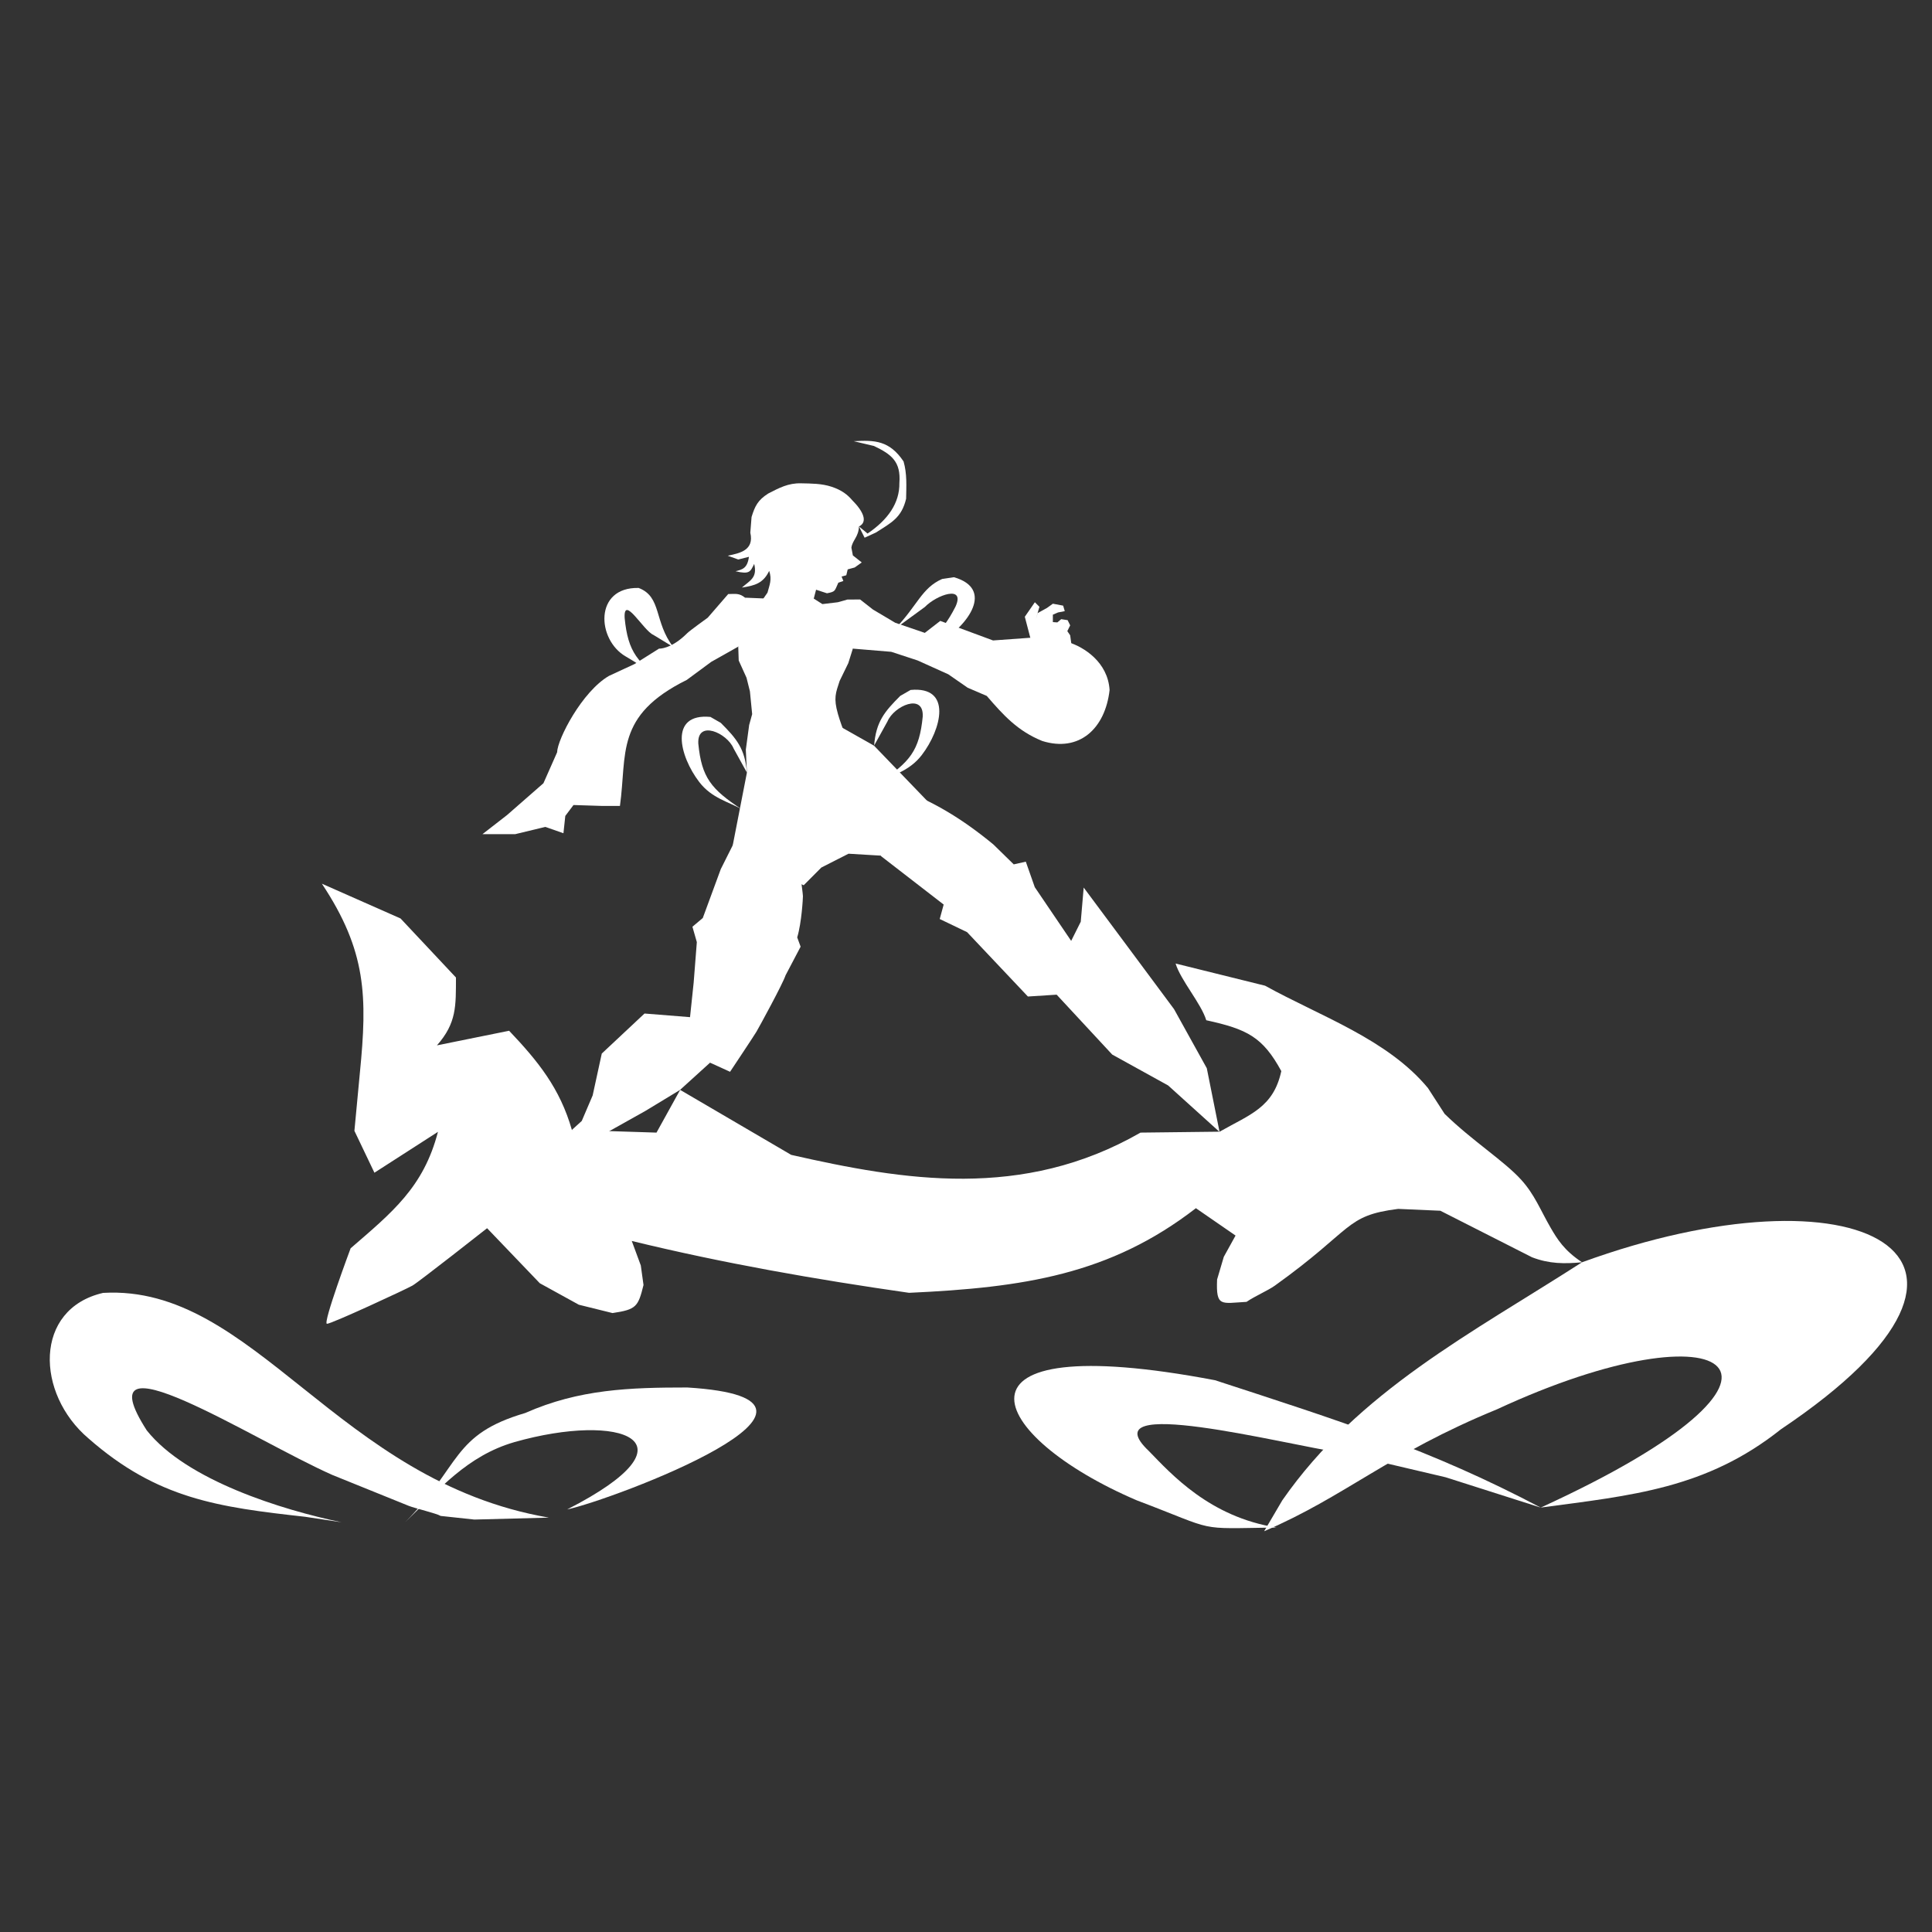 <?xml version="1.0" encoding="UTF-8" standalone="no"?>
<svg
   xmlns:dc="http://purl.org/dc/elements/1.1/"
   xmlns:cc="http://creativecommons.org/ns#"
   xmlns:rdf="http://www.w3.org/1999/02/22-rdf-syntax-ns#"
   xmlns:svg="http://www.w3.org/2000/svg"
   xmlns="http://www.w3.org/2000/svg"
   id="svg8"
   version="1.1"
   viewBox="0 0 25 25"
   height="25mm"
   width="25mm">
  <rect x="0" y="0" width="25" height="25" fill="#333333" stroke="none"/>
  <defs
     id="defs2" />
  <g
     transform="translate(0,-272)"
     id="layer1">
    <path
       id="path46"
       d="m 9.694,281.383 -0.043,0.318 0.014,0.297 -0.183,0.939 c 0.09,0.318 0.589,0.365 0.918,0.518 l 0.228,-0.229 0.352,-0.179 0.671,0.04 0.491,-0.339 v -0.235 l -0.832,-0.864 -0.722,-0.408 z"
       style="fill:#ffffff;stroke:none;stroke-width:0.186px;stroke-linecap:butt;stroke-linejoin:miter;stroke-opacity:1" />
    <path
       id="path48"
       d="m 11.236,282.819 0.168,0.262 0.807,0.624 -0.051,0.187 0.354,0.17 0.787,0.833 0.372,-0.024 0.719,0.775 0.724,0.4 0.665,0.601 -0.165,-0.824 -0.424,-0.765 -0.577,-0.777 -0.592,-0.796 -0.038,0.442 -0.124,0.248 -0.471,-0.695 -0.116,-0.33 -0.156,0.035 -0.264,-0.258 c -0.392,-0.323 -0.773,-0.559 -1.242,-0.73 l -0.235,-0.071 z"
       style="fill:#ffffff;stroke:none;stroke-width:0.186px;stroke-linecap:butt;stroke-linejoin:miter;stroke-opacity:1" />
    <path
       id="path50"
       d="m 9.835,282.395 -0.353,0.542 -0.155,0.309 -0.233,0.633 -0.134,0.113 0.057,0.199 -0.041,0.524 -0.047,0.447 -0.589,-0.047 -0.553,0.518 -0.118,0.542 -0.141,0.33 -0.13,0.118 0.365,0.082 0.589,-0.33 0.447,-0.271 0.389,-0.353 0.259,0.118 c 0,0 0.306,-0.459 0.341,-0.518 0.035,-0.059 0.346,-0.629 0.377,-0.73 l 0.195,-0.371 -0.044,-0.12 c 0.058,-0.193 0.074,-0.509 0.074,-0.534 0,-0.047 -0.106,-0.801 -0.106,-0.801 l -0.13,-0.459 -0.13,-0.165 z"
       style="fill:#ffffff;stroke:none;stroke-width:0.186px;stroke-linecap:butt;stroke-linejoin:miter;stroke-opacity:1" />
    <path
       id="path54"
       d="m 11.124,281.859 c -0.123,-0.161 -0.235,-0.459 -0.281,-0.62 -0.059,-0.207 -0.029,-0.272 0.022,-0.428 l 0.112,-0.23 0.059,-0.188 -0.094,-0.294 -0.1,-0.306 -0.2,0.024 -0.112,-0.071 -0.365,-0.059 -0.281,0.057 -0.243,-0.01 -0.006,0.365 -0.082,0.271 0.006,0.177 0.101,0.223 0.044,0.176 0.029,0.295 -0.039,0.141 0.177,0.188 0.589,0.2 z"
       style="fill:#ffffff;stroke:none;stroke-width:0.186px;stroke-linecap:butt;stroke-linejoin:miter;stroke-opacity:1" />
    <path
       id="path56"
       d="m 10.842,279.793 0.124,-0.035 0.164,-6.1e-4 0.166,0.13 v 0 l 0.288,0.171 0.383,0.131 0.2,-0.155 0.683,0.253 0.483,-0.035 0.495,0.059 c 0.196,0.061 0.508,0.255 0.53,0.618 -0.057,0.501 -0.394,0.808 -0.871,0.659 -0.317,-0.128 -0.503,-0.333 -0.718,-0.583 l -0.247,-0.106 -0.251,-0.174 -0.397,-0.179 -0.341,-0.112 -0.495,-0.041 -0.398,-0.203 z"
       style="fill:#ffffff;stroke:none;stroke-width:0.186px;stroke-linecap:butt;stroke-linejoin:miter;stroke-opacity:1" />
    <path
       id="path60"
       d="m 9.735,280.24 -0.094,-0.506 c -0.077,-0.062 -0.125,-0.048 -0.218,-0.047 l -0.265,0.306 c 0,0 -0.232,0.167 -0.265,0.2 -0.212,0.212 -0.365,0.2 -0.365,0.2 l -0.318,0.2 -0.33,0.153 c -0.348,0.202 -0.667,0.819 -0.671,0.989 l -0.177,0.4 -0.471,0.412 -0.318,0.247 h 0.424 l 0.389,-0.094 0.235,0.082 0.024,-0.224 0.106,-0.141 0.377,0.012 H 8.022 c 0.094,-0.673 -0.068,-1.169 0.865,-1.631 v 0 l 0.317,-0.234 0.348,-0.196 z"
       style="fill:#ffffff;stroke:none;stroke-width:0.186px;stroke-linecap:butt;stroke-linejoin:miter;stroke-opacity:1" />
    <path
       id="path62"
       d="m 5.667,286.646 c -0.186,0.718 -0.594,1.043 -1.13,1.507 0,0 -0.365,0.977 -0.306,0.977 0.059,0 1.024,-0.447 1.107,-0.495 0.082,-0.047 0.965,-0.742 0.965,-0.742 l 0.682,0.712 0.505,0.278 0.436,0.108 c 0.308,-0.046 0.331,-0.081 0.401,-0.363 L 8.292,288.375 8.175,288.058 c 1.186,0.289 2.382,0.498 3.588,0.671 1.484,-0.068 2.601,-0.236 3.712,-1.095 l 0.513,0.354 -0.152,0.275 -0.087,0.294 c -0.015,0.36 0.052,0.307 0.381,0.289 0.113,-0.077 0.274,-0.144 0.368,-0.211 1.026,-0.735 0.9,-0.904 1.594,-0.992 l 0.546,0.024 1.186,0.602 c 0.223,0.086 0.419,0.086 0.648,0.065 -0.232,-0.153 -0.321,-0.299 -0.408,-0.449 -0.134,-0.232 -0.206,-0.427 -0.38,-0.619 -0.222,-0.245 -0.63,-0.501 -0.991,-0.853 l -0.215,-0.333 c -0.525,-0.634 -1.395,-0.93 -2.108,-1.325 l -1.158,-0.287 c 0.066,0.217 0.331,0.517 0.397,0.734 0.527,0.115 0.73,0.215 0.971,0.658 -0.102,0.471 -0.402,0.559 -0.798,0.784 l -1.024,0.012 c -1.525,0.876 -3.064,0.619 -4.52,0.288 l -1.437,-0.841 -0.306,0.553 -1.095,-0.035 c -0.155,-0.541 -0.439,-0.89 -0.812,-1.283 l -0.934,0.189 c 0.256,-0.29 0.245,-0.511 0.246,-0.878 l -0.717,-0.764 -1.018,-0.45 c 0.579,0.872 0.589,1.462 0.492,2.444 l -0.071,0.754 0.259,0.542 z"
       style="fill:#ffffff;stroke:none;stroke-width:0.186px;stroke-linecap:butt;stroke-linejoin:miter;stroke-opacity:1" />
    <path
       id="path64"
       d="m 10.53,279.746 0.03,-0.115 0.141,0.046 c 0.116,-0.022 0.097,-0.031 0.147,-0.137 l 0.065,-0.022 v 0 l -0.023,-0.058 0.061,-0.016 0.018,-0.076 0.091,-0.025 0.091,-0.065 -0.115,-0.091 -0.019,-0.1 c 0.013,-0.097 0.092,-0.137 0.098,-0.274 0.119,-0.06 0.055,-0.198 -0.089,-0.342 -0.057,-0.067 -0.132,-0.129 -0.267,-0.173 -0.129,-0.042 -0.26,-0.041 -0.394,-0.044 -0.165,-0.004 -0.282,0.059 -0.424,0.132 -0.134,0.085 -0.172,0.161 -0.216,0.304 l -0.016,0.203 c 0.052,0.229 -0.136,0.265 -0.292,0.298 l 0.136,0.049 0.138,-0.035 c -0.02,0.151 -0.086,0.164 -0.173,0.187 0.183,0.043 0.191,0.006 0.241,-0.095 0.044,0.179 -0.054,0.214 -0.159,0.306 0.17,-0.025 0.278,-0.058 0.353,-0.216 0.038,0.112 0.005,0.181 -0.022,0.282 L 9.812,279.84 l 0.277,-2e-5 0.433,0.021 z"
       style="fill:#ffffff;stroke:none;stroke-width:0.186px;stroke-linecap:butt;stroke-linejoin:miter;stroke-opacity:1" />
    <path
       id="path66"
       d="m 13.332,280.252 -0.071,-0.271 0.13,-0.188 0.059,0.059 -0.047,0.164 v 0 l 0.025,-0.083 0.121,-0.067 0.075,-0.054 0.133,0.025 0.021,0.071 -0.087,0.017 -0.067,0.029 v 0.096 l 0.058,0.004 0.05,-0.042 0.083,0.013 0.033,0.067 -0.037,0.075 0.037,0.054 0.025,0.183 -0.208,0.133 -0.279,-0.058 z"
       style="fill:#ffffff;stroke:none;stroke-width:0.186px;stroke-linecap:butt;stroke-linejoin:miter;stroke-opacity:1" />
    <path
       id="path68"
       d="m 16.593,291.414 c 0.984,-1.415 2.459,-2.167 3.878,-3.08 3.536,-1.289 5.98,-0.124 2.574,2.161 -0.968,0.77 -1.928,0.855 -3.108,1.013 3.846,-1.759 2.448,-2.67 -0.565,-1.272 -1.401,0.574 -1.964,1.129 -3.014,1.578 z"
       style="fill:#ffffff;stroke:none;stroke-width:0.186px;stroke-linecap:butt;stroke-linejoin:miter;stroke-opacity:1" />
    <path
       id="path70"
       d="m 7.103,291.638 c -2.747,-0.473 -3.813,-3.021 -5.769,-2.908 -0.9,0.208 -0.873,1.304 -0.188,1.884 0.892,0.783 1.679,0.888 2.802,1.013 l 0.471,0.071 c -0.76,-0.158 -2.005,-0.54 -2.52,-1.189 -0.851,-1.324 1.376,0.123 2.402,0.577 l 0.989,0.4 c 0.079,0.031 0.361,0.098 0.412,0.13 l 0.436,0.047 z"
       style="fill:#ffffff;stroke:none;stroke-width:0.186px;stroke-linecap:butt;stroke-linejoin:miter;stroke-opacity:1" />
    <path
       id="path72"
       d="m 5.243,291.697 c 0.723,-0.732 0.602,-1.134 1.554,-1.413 0.697,-0.309 1.355,-0.33 2.096,-0.33 2.501,0.154 -0.981,1.458 -1.554,1.578 1.738,-0.887 0.696,-1.263 -0.683,-0.871 -0.609,0.177 -0.971,0.608 -1.413,1.036 z"
       style="fill:#ffffff;stroke:none;stroke-width:0.186px;stroke-linecap:butt;stroke-linejoin:miter;stroke-opacity:1" />
    <path
       id="path74"
       d="m 19.937,291.508 c -1.429,-0.753 -2.59,-1.118 -4.215,-1.648 -3.638,-0.692 -2.947,0.727 -1.013,1.554 1.071,0.405 0.736,0.367 1.81,0.352 -0.865,-0.136 -1.362,-0.691 -1.651,-0.988 -0.784,-0.741 1.727,-0.093 2.502,0.024 l 1.337,0.314 z"
       style="fill:#ffffff;stroke:none;stroke-width:0.186px;stroke-linecap:butt;stroke-linejoin:miter;stroke-opacity:1" />
    <path
       id="path76"
       d="m 11.378,282.124 c 0.396,-0.262 0.519,-0.41 0.562,-0.851 0.016,-0.311 -0.372,-0.138 -0.456,0.062 l -0.173,0.313 c 0.025,-0.308 0.132,-0.437 0.338,-0.643 l 0.134,-0.077 c 0.541,-0.051 0.401,0.508 0.145,0.842 -0.163,0.213 -0.386,0.257 -0.549,0.353 z"
       style="fill:#ffffff;stroke:none;stroke-width:0.186px;stroke-linecap:butt;stroke-linejoin:miter;stroke-opacity:1" />
    <path
       id="path76-6"
       d="m 11.531,280.435 c 0.464,-0.099 0.633,-0.192 0.834,-0.587 0.128,-0.283 -0.246,-0.15 -0.397,0.006 l -0.385,0.281 c 0.289,-0.298 0.342,-0.526 0.608,-0.643 l 0.153,-0.023 c 0.522,0.151 0.187,0.619 -0.173,0.837 -0.23,0.139 -0.453,0.098 -0.64,0.128 z"
       style="fill:#ffffff;stroke:none;stroke-width:0.186px;stroke-linecap:butt;stroke-linejoin:miter;stroke-opacity:1" />
    <path
       id="path76-3"
       d="m 9.598,282.473 c -0.396,-0.262 -0.519,-0.41 -0.562,-0.851 -0.016,-0.311 0.372,-0.138 0.456,0.062 l 0.173,0.313 c -0.025,-0.308 -0.132,-0.437 -0.338,-0.643 l -0.134,-0.077 c -0.541,-0.051 -0.401,0.508 -0.145,0.842 0.163,0.213 0.386,0.257 0.549,0.353 z"
       style="fill:#ffffff;stroke:none;stroke-width:0.186px;stroke-linecap:butt;stroke-linejoin:miter;stroke-opacity:1" />
    <path
       id="path76-3-4"
       d="m 8.645,280.848 c -0.396,-0.262 -0.519,-0.41 -0.562,-0.851 -0.017,-0.308 0.245,0.165 0.371,0.218 l 0.258,0.157 c -0.252,-0.326 -0.146,-0.649 -0.448,-0.764 -0.579,-0.013 -0.542,0.67 -0.168,0.886 0.233,0.135 0.386,0.257 0.549,0.353 z"
       style="fill:#ffffff;stroke:none;stroke-width:0.186px;stroke-linecap:butt;stroke-linejoin:miter;stroke-opacity:1" />
    <path
       id="path123"
       d="m 11.115,278.812 0.111,0.092 c 0.265,-0.179 0.416,-0.396 0.412,-0.654 0.021,-0.275 -0.1,-0.37 -0.329,-0.479 l -0.262,-0.062 c 0.269,-0.015 0.462,-0.011 0.645,0.262 0.046,0.159 0.036,0.319 0.033,0.483 -0.059,0.246 -0.189,0.308 -0.391,0.437 l -0.146,0.067 z"
       style="fill:#ffffff;stroke:none;stroke-width:0.186px;stroke-linecap:butt;stroke-linejoin:miter;stroke-opacity:1" />
  </g>
</svg>
